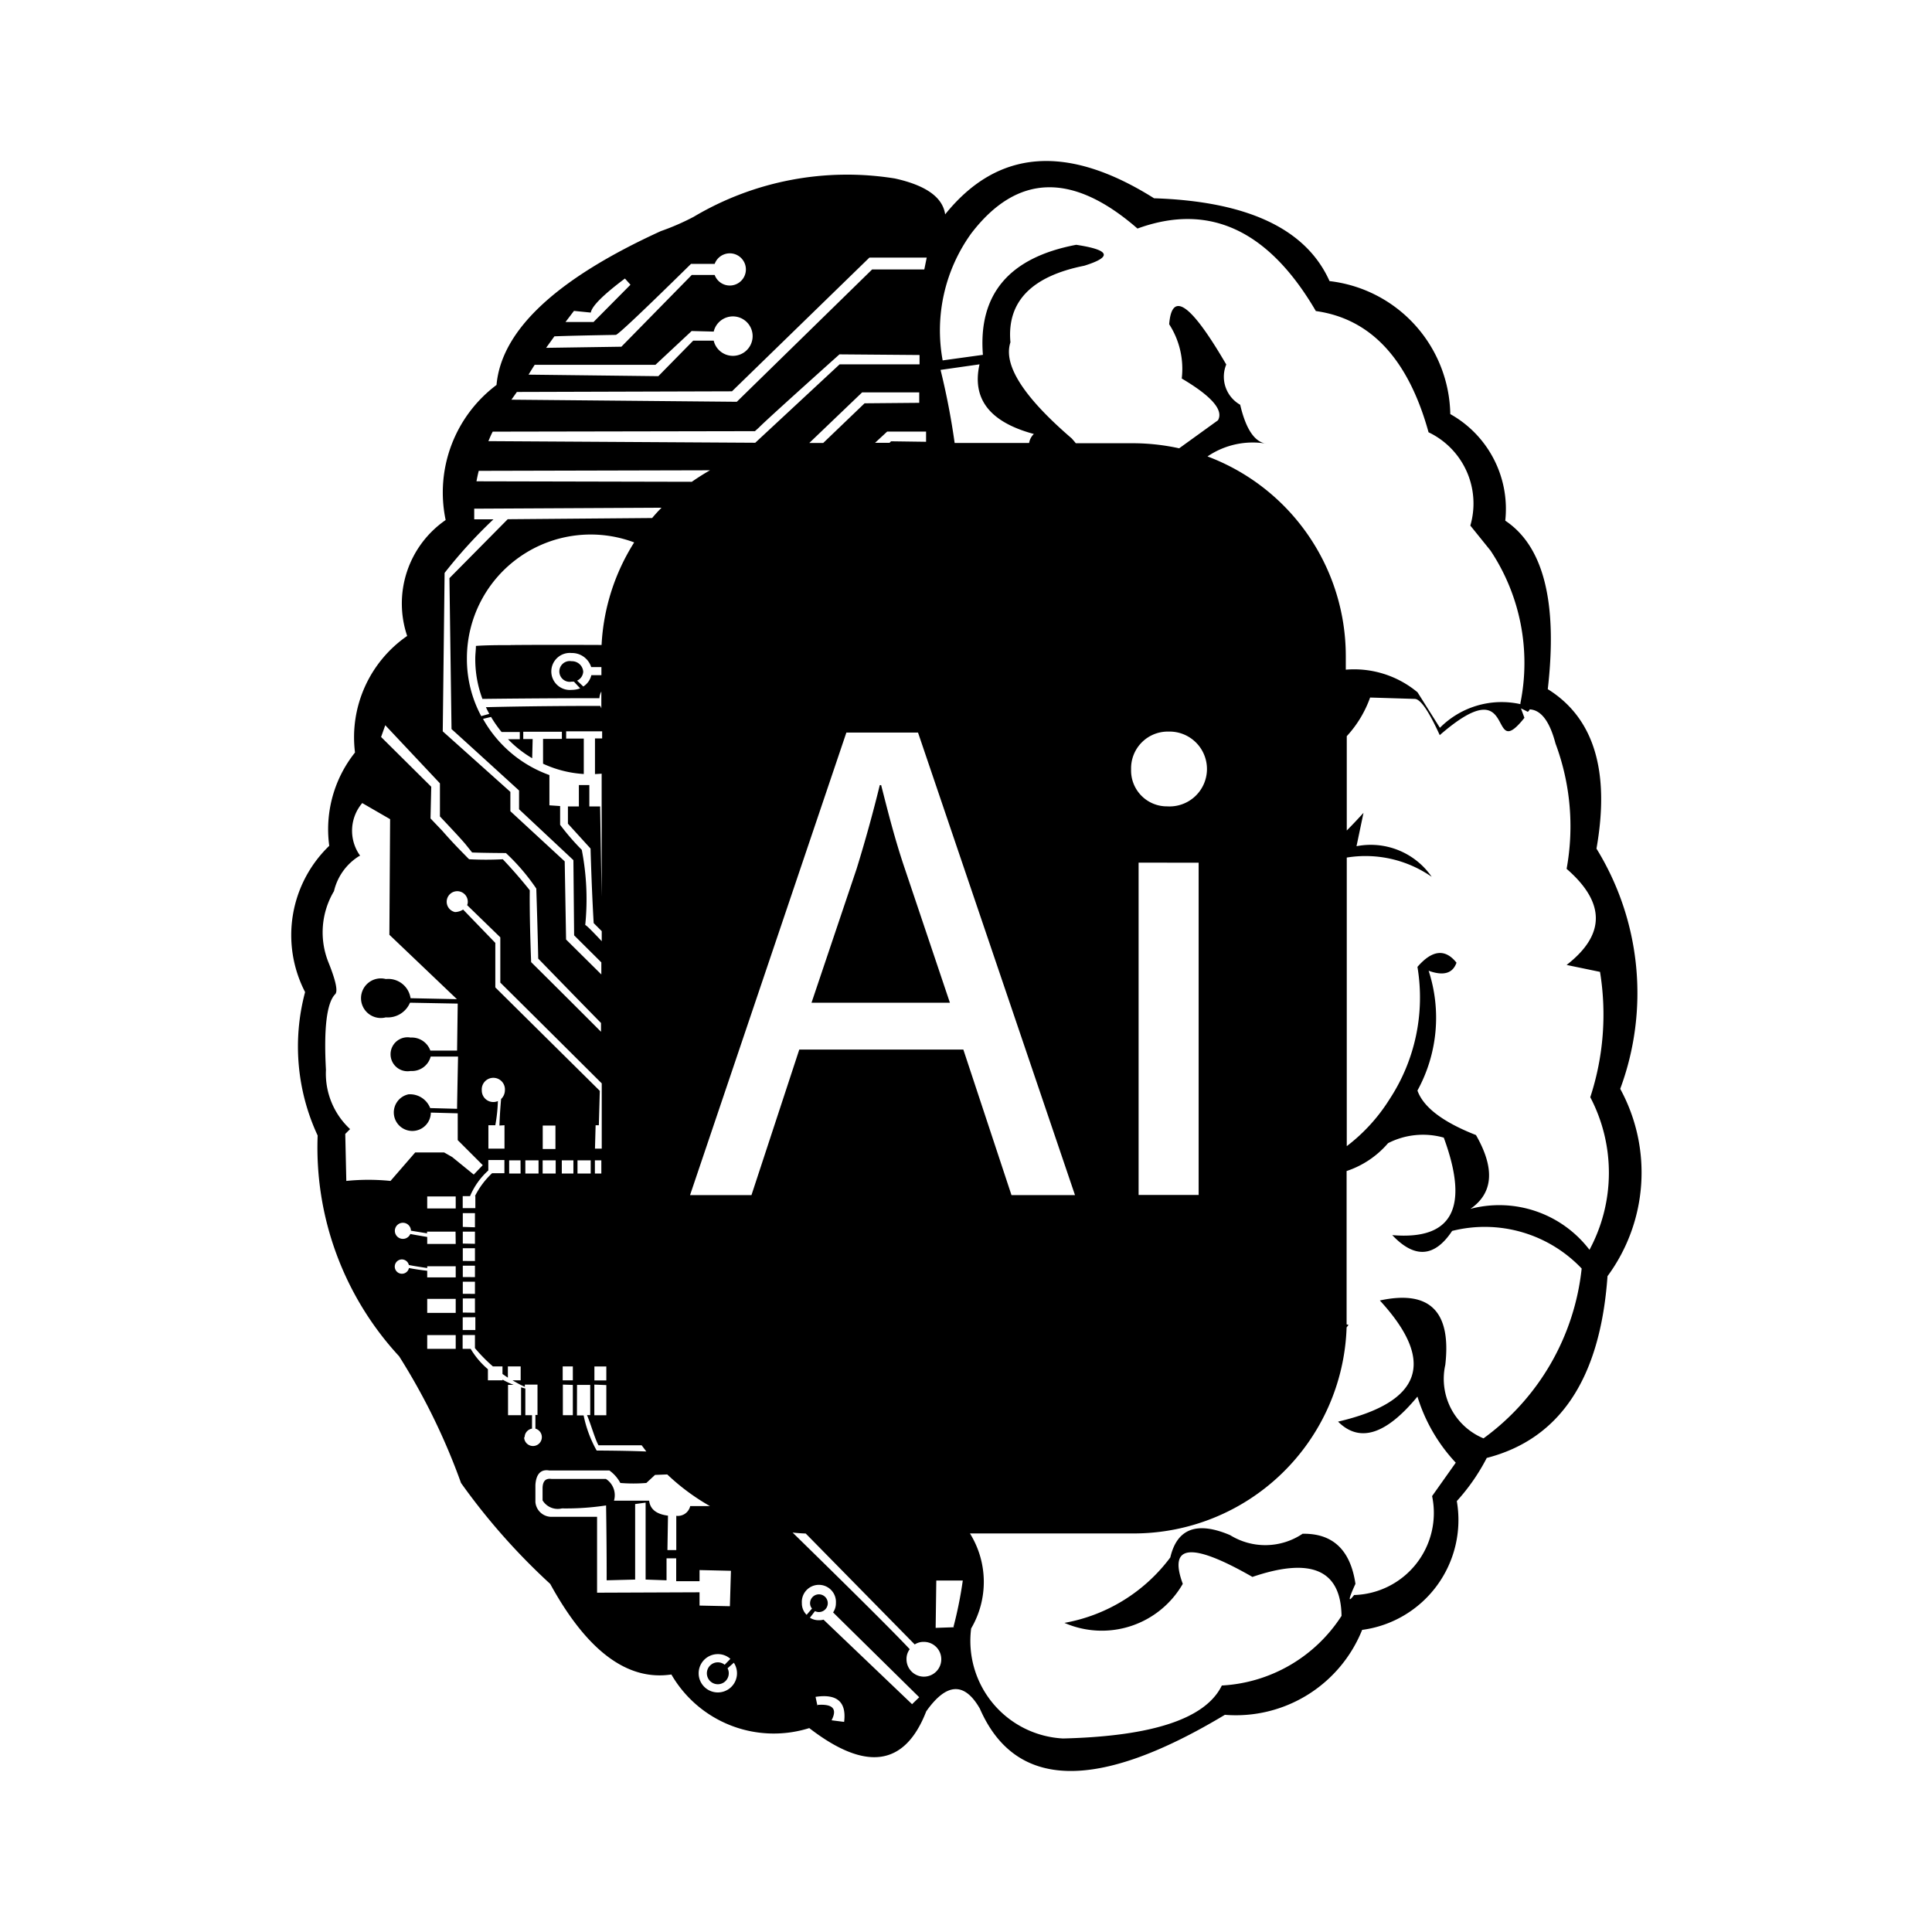 <svg xmlns="http://www.w3.org/2000/svg" width="3em" height="3em" viewBox="0 0 24 24"><path fill="currentColor" d="M10.946 9.753h-.017a18 18 0 0 1-.288 1.04l-.56 1.663H11.8l-.557-1.656c-.127-.373-.212-.714-.297-1.047m9.181 3.773a3.42 3.42 0 0 0-.295-2.984q.255-1.446-.605-1.981q.186-1.617-.528-2.093a1.35 1.35 0 0 0-.683-1.324a1.694 1.694 0 0 0-1.5-1.652q-.435-.972-2.18-1.029q-1.616-1.017-2.595.2q-.045-.318-.625-.446a3.73 3.73 0 0 0-2.5.477a3 3 0 0 1-.407.177q-1.95.891-2.041 1.911a1.67 1.67 0 0 0-.632 1.678a1.26 1.26 0 0 0-.478 1.44a1.53 1.53 0 0 0-.648 1.448a1.53 1.53 0 0 0-.32 1.159a1.54 1.54 0 0 0-.3 1.817a2.62 2.62 0 0 0 .156 1.782a3.82 3.82 0 0 0 1.012 2.742a8 8 0 0 1 .769 1.574a8 8 0 0 0 1.108 1.254q.684 1.248 1.505 1.125a1.47 1.47 0 0 0 1.713.666q1.056.815 1.453-.208q.378-.535.666-.034q.659 1.51 3.044.077a1.69 1.69 0 0 0 1.705-1.055a1.377 1.377 0 0 0 1.176-1.6a2.5 2.5 0 0 0 .372-.536q1.365-.352 1.5-2.258a2.17 2.17 0 0 0 .158-2.327M12.065 2.9q.854-1.116 2.065-.061l.037-.013q1.309-.452 2.179 1.038q1.023.143 1.4 1.506a.98.98 0 0 1 .519 1.159l.251.311a2.52 2.52 0 0 1 .371 1.894v.013a1.08 1.08 0 0 0-1 .294l-.278-.441a1.23 1.23 0 0 0-.891-.281V8.15A2.65 2.65 0 0 0 15 5.67a1 1 0 0 1 .735-.158q-.222-.026-.329-.484a.4.4 0 0 1-.173-.5q-.659-1.132-.709-.5a1.02 1.02 0 0 1 .156.674q.558.33.45.519l-.482.348a2.7 2.7 0 0 0-.574-.063h-.71q-.024-.03-.051-.06q-.9-.774-.761-1.194q-.069-.754.917-.951q.531-.165-.1-.26q-1.248.236-1.159 1.367l-.5.069a2.06 2.06 0 0 1 .355-1.577m2.435 7.117a.445.445 0 0 1-.449-.46a.456.456 0 0 1 .466-.469a.465.465 0 1 1-.017.929m.39.7v4.127h-.746v-4.128Zm-2.047-5.326a.2.2 0 0 0-.059.112h-.925a9 9 0 0 0-.175-.908l.484-.069q-.145.645.675.865M7.13 3.862l.209.021q.02-.12.424-.423l.069.077L7.373 4h-.348Zm-.243.316c.155-.006.406-.012.763-.018q.037 0 .934-.882h.294a.2.2 0 1 1 0 .138h-.285l-.874.891l-.935.014zm-.245.354h1.5l.45-.42l.274.007a.245.245 0 1 1 0 .113h-.255l-.433.441l-1.612-.019q.036-.06.076-.122m-.221.337l2.672-.008L10.8 3.2h.712l-.03.147h-.648L9.153 4.991l-2.8-.026Zm4.6.492h.483v.127l-.435-.006l-.019.019h-.18Zm-.281-.351l-.514.493h-.173l.657-.629h.709v.13zm-4.619.352l3.257-.006l.05-.045q.09-.093 1-.909l.995.008v.116h-.993L9.382 5.5l-3.315-.02c.016-.037.033-.08.054-.118m-.174.487l2.873-.007a3 3 0 0 0-.226.143l-2.675-.006a2 2 0 0 1 .028-.13m-.424 1.268a6 6 0 0 1 .607-.666h-.239v-.132l2.327-.012a2 2 0 0 0-.117.128l-1.794.015l-.724.732l.026 1.875q.077.068.839.763v.233l.675.632l.009.934l.338.336v.15l-.438-.434l-.017-.971l-.675-.623v-.24l-.84-.752Zm1.467 10.03v-.173h.126v.173zm.126.057v.376h-.124v-.38Zm-.137-2.626v-.164h.144v.164zm-.826-2.312v-.553l-.4-.414a.2.2 0 0 1-.1.031a.131.131 0 1 1 .158-.128a.1.1 0 0 1-.008.042l.412.4v.562c.687.681 1.1 1.093 1.26 1.252v.811h-.084l.008-.291h.04l.012-.427zm.75 2.148v.164h-.162v-.164Zm-.161-.141v-.291H6.9v.291zm-.052.141v.164h-.164v-.164Zm-.223.164h-.142v-.164h.141zm-.2-.6v.291h-.2v-.291h.086a2 2 0 0 0 .032-.3a.143.143 0 0 1-.2-.133a.144.144 0 1 1 .287 0a.15.15 0 0 1-.047.107a6 6 0 0 0-.021.33zm-.362.881v.149h-.157v-.149h.091a.9.9 0 0 1 .227-.319v-.13h.2v.164h-.153a1 1 0 0 0-.213.285Zm-.156 1.446v-.175H5.9v.177zm.156.058v.159h-.157v-.158Zm-.156-.291v-.15H5.9v.151zm0-.208v-.141H5.9v.142zm0-.2v-.158H5.9v.159zm0-.216V15.3H5.9v.151zm0-.207v-.171H5.9v.176zm1.076-5.237v-.376A1.54 1.54 0 0 1 6 8.93l.1-.024a1.5 1.5 0 0 0 .131.187h.226v.09h-.146a1.4 1.4 0 0 0 .3.236l.006-.238H6.5V9.09h.48v.089h-.234v.308a1.4 1.4 0 0 0 .506.128v-.44h-.219v-.09h.447v.088h-.089v.443l.083-.005v1.53l-.019-1.123h-.134v-.266h-.13v.266h-.136v.214l.281.309c.017.58.039.926.039.926l.1.1v.125q-.197-.21-.205-.2a3.2 3.2 0 0 0-.043-.935a3 3 0 0 1-.269-.311v-.233Zm.275-1.79a.129.129 0 1 0 0 .254h.03l.077.083a.3.3 0 0 1-.107.019a.23.23 0 1 1 0-.458a.25.25 0 0 1 .244.175h.127v.1h-.125a.23.23 0 0 1-.1.141l-.077-.073a.13.13 0 0 0 .076-.111a.14.14 0 0 0-.145-.13m-.757-.2h-.075c-.178 0-.3.005-.356.01c0 .052-.008.1-.008.158a1.4 1.4 0 0 0 .089.5c.69-.008 1.2-.009 1.453-.009a.2.2 0 0 1 .024-.083v.21l-.013-.031c-.755 0-1.269.012-1.421.016q.02.042.042.083l-.1.028a1.5 1.5 0 0 1-.178-.715a1.538 1.538 0 0 1 2.078-1.443a2.63 2.63 0 0 0-.405 1.274q-.732-.003-1.131.001Zm1.189 8.961v.173h-.148v-.173zm0 .231v.375h-.149V17.2Zm-.142-2.628v-.164h.08v.164zm-.052-.164v.164h-.164v-.164zm-.17 2.79h.164v.375h-.04c.049.115.1.3.143.375h.536l.058.077q-.234-.01-.617-.012a1.5 1.5 0 0 1-.162-.436h-.083ZM4.786 9.009l.679.722v.411c.162.172.265.282.32.348l.08.1c.16.006.42.007.42.007a2.6 2.6 0 0 1 .377.441c.02.612.024.87.024.87q.426.439.78.8v.109c-.57-.571-.868-.865-.868-.865c-.023-.605-.017-.893-.017-.893a6 6 0 0 0-.335-.385a4 4 0 0 1-.418 0l-.011-.01l-.09-.092a6 6 0 0 1-.233-.252l-.146-.153l.009-.394l-.623-.618Zm.875 7.747h-.354v-.171h.354zm0-.447h-.354v-.174h.354zm0-.441h-.354v-.082a3 3 0 0 1-.227-.034a.089.089 0 1 1-.087-.107a.09.09 0 0 1 .086.069q.07.015.228.038v-.022h.354zm0-.415h-.354v-.087c-.1-.017-.165-.028-.21-.037a.1.1 0 1 1 .008-.041l.2.033V15.3h.354zm0-.441h-.354v-.149h.354Zm-.044-.639l-.1-.057h-.359l-.307.354a2.7 2.7 0 0 0-.549 0l-.013-.584l.06-.06a.94.94 0 0 1-.3-.736q-.042-.774.113-.938q.058-.05-.083-.4a1 1 0 0 1 .07-.882a.7.7 0 0 1 .315-.437h.007v-.007a.53.53 0 0 1 .029-.65l.346.2l-.009 1.436l.839.8L5.1 12.4a.28.28 0 0 0-.307-.238a.246.246 0 1 0 0 .476a.3.3 0 0 0 .3-.182l.593.011l-.008.584h-.332a.245.245 0 0 0-.245-.162a.211.211 0 1 0 0 .415a.24.24 0 0 0 .249-.179h.34q-.013.645-.012.649l-.334-.009a.27.27 0 0 0-.269-.171a.23.23 0 1 0 .277.227l.334.009v.333l.311.311l-.112.117zm.9 3.483a.11.11 0 0 1 .092-.109v-.167h-.083v-.331l-.053-.015v.346h-.162v-.377h.069a1 1 0 0 1-.137-.065v.009h-.182v-.138a1 1 0 0 1-.214-.253h-.1v-.172H5.9v.163a2 2 0 0 0 .223.227h.119v.094l.067.046v-.14h.159v.173h-.101q.05.03.1.056l.053.025V17.2h.157v.377h-.026v.17a.11.11 0 1 1-.14.106zm.9 1.929v-.943h-.582a.2.2 0 0 1-.184-.182v-.212c.008-.135.066-.2.173-.181h.746a.45.45 0 0 1 .136.155a2 2 0 0 0 .323 0l.108-.1l.152-.006a2.7 2.7 0 0 0 .53.393h-.245a.157.157 0 0 1-.173.121v.426h-.11l.007-.428q-.216-.027-.234-.186h-.437a.24.24 0 0 0-.1-.27h-.675q-.11-.017-.112.115v.151a.22.22 0 0 0 .24.1a3.3 3.3 0 0 0 .549-.037c.009.585.007.93.007.93l.354-.009v-.938l.13-.018v.956l.26.009v-.273h.12v.284h.29v-.138l.39.009l-.013.44l-.377-.008v-.165Zm1.5 1.239a.238.238 0 1 1 0-.476a.23.23 0 0 1 .156.059l-.071.073a.136.136 0 1 0 .051.106a.13.13 0 0 0-.015-.062l.078-.069a.238.238 0 0 1-.2.369zm1.413.346q.11-.212-.173-.191c0 .027-.006-.008-.026-.1q.401-.061.355.311zm1-.2l-1.1-1.05a.2.2 0 0 1-.058.007a.2.2 0 0 1-.111-.031l.063-.082a.11.11 0 1 0-.061-.1a.1.1 0 0 0 .024.068l-.067.078a.2.2 0 0 1-.059-.146a.212.212 0 1 1 .423 0a.2.2 0 0 1-.035.116l1.07 1.054zm.147-.342a.216.216 0 0 1-.216-.216a.2.2 0 0 1 .04-.125q-.27-.29-1.455-1.449q.08.009.163.012l1.354 1.378a.2.2 0 0 1 .114-.032a.216.216 0 0 1 0 .432m.379-.614l-.233.008l.008-.588h.329a5 5 0 0 1-.116.577zm.111-7.176H9.929l-.594 1.808h-.763L10.514 9.1h.89l1.95 5.746h-.789zm6.472 4.834a.8.8 0 0 1-.485-.917q.114-1-.813-.8q1.048 1.139-.519 1.505q.4.4.986-.311a2.1 2.1 0 0 0 .476.821l-.294.415a1.02 1.02 0 0 1-.969 1.229q-.116.151.017-.139q-.094-.632-.657-.622a.83.83 0 0 1-.9.017q-.617-.262-.743.277a2.1 2.1 0 0 1-1.315.813a1.16 1.16 0 0 0 1.47-.485q-.273-.738.865-.086q1.095-.373 1.107.484a1.89 1.89 0 0 1-1.487.865q-.3.617-1.973.658a1.214 1.214 0 0 1-1.141-1.367a1.14 1.14 0 0 0-.015-1.18h2.034a2.646 2.646 0 0 0 2.645-2.559l.024-.032l-.024-.006v-1.905a1.16 1.16 0 0 0 .515-.346a.95.95 0 0 1 .692-.069q.481 1.307-.64 1.211q.417.441.744-.052a1.66 1.66 0 0 1 1.609.467a3 3 0 0 1-1.221 2.111zm1.314-2.336a1.41 1.41 0 0 0-1.487-.519q.426-.294.069-.917q-.617-.242-.727-.553a1.88 1.88 0 0 0 .139-1.488q.276.1.346-.1q-.21-.265-.485.052a2.3 2.3 0 0 1-.346 1.643a2.2 2.2 0 0 1-.532.584v-3.585a1.44 1.44 0 0 1 1.055.239a.92.92 0 0 0-.934-.38l.087-.415q-.103.114-.208.22V9.145a1.4 1.4 0 0 0 .29-.48l.554.017q.106 0 .311.45c.988-.859.583.374 1.052-.215l-.043-.117q.043.02.085.043L19 8.821v-.009q.214.009.323.424a2.94 2.94 0 0 1 .138 1.557q.726.63 0 1.194l.415.086a3.3 3.3 0 0 1-.121 1.557a2.02 2.02 0 0 1-.014 1.903z"/></svg>